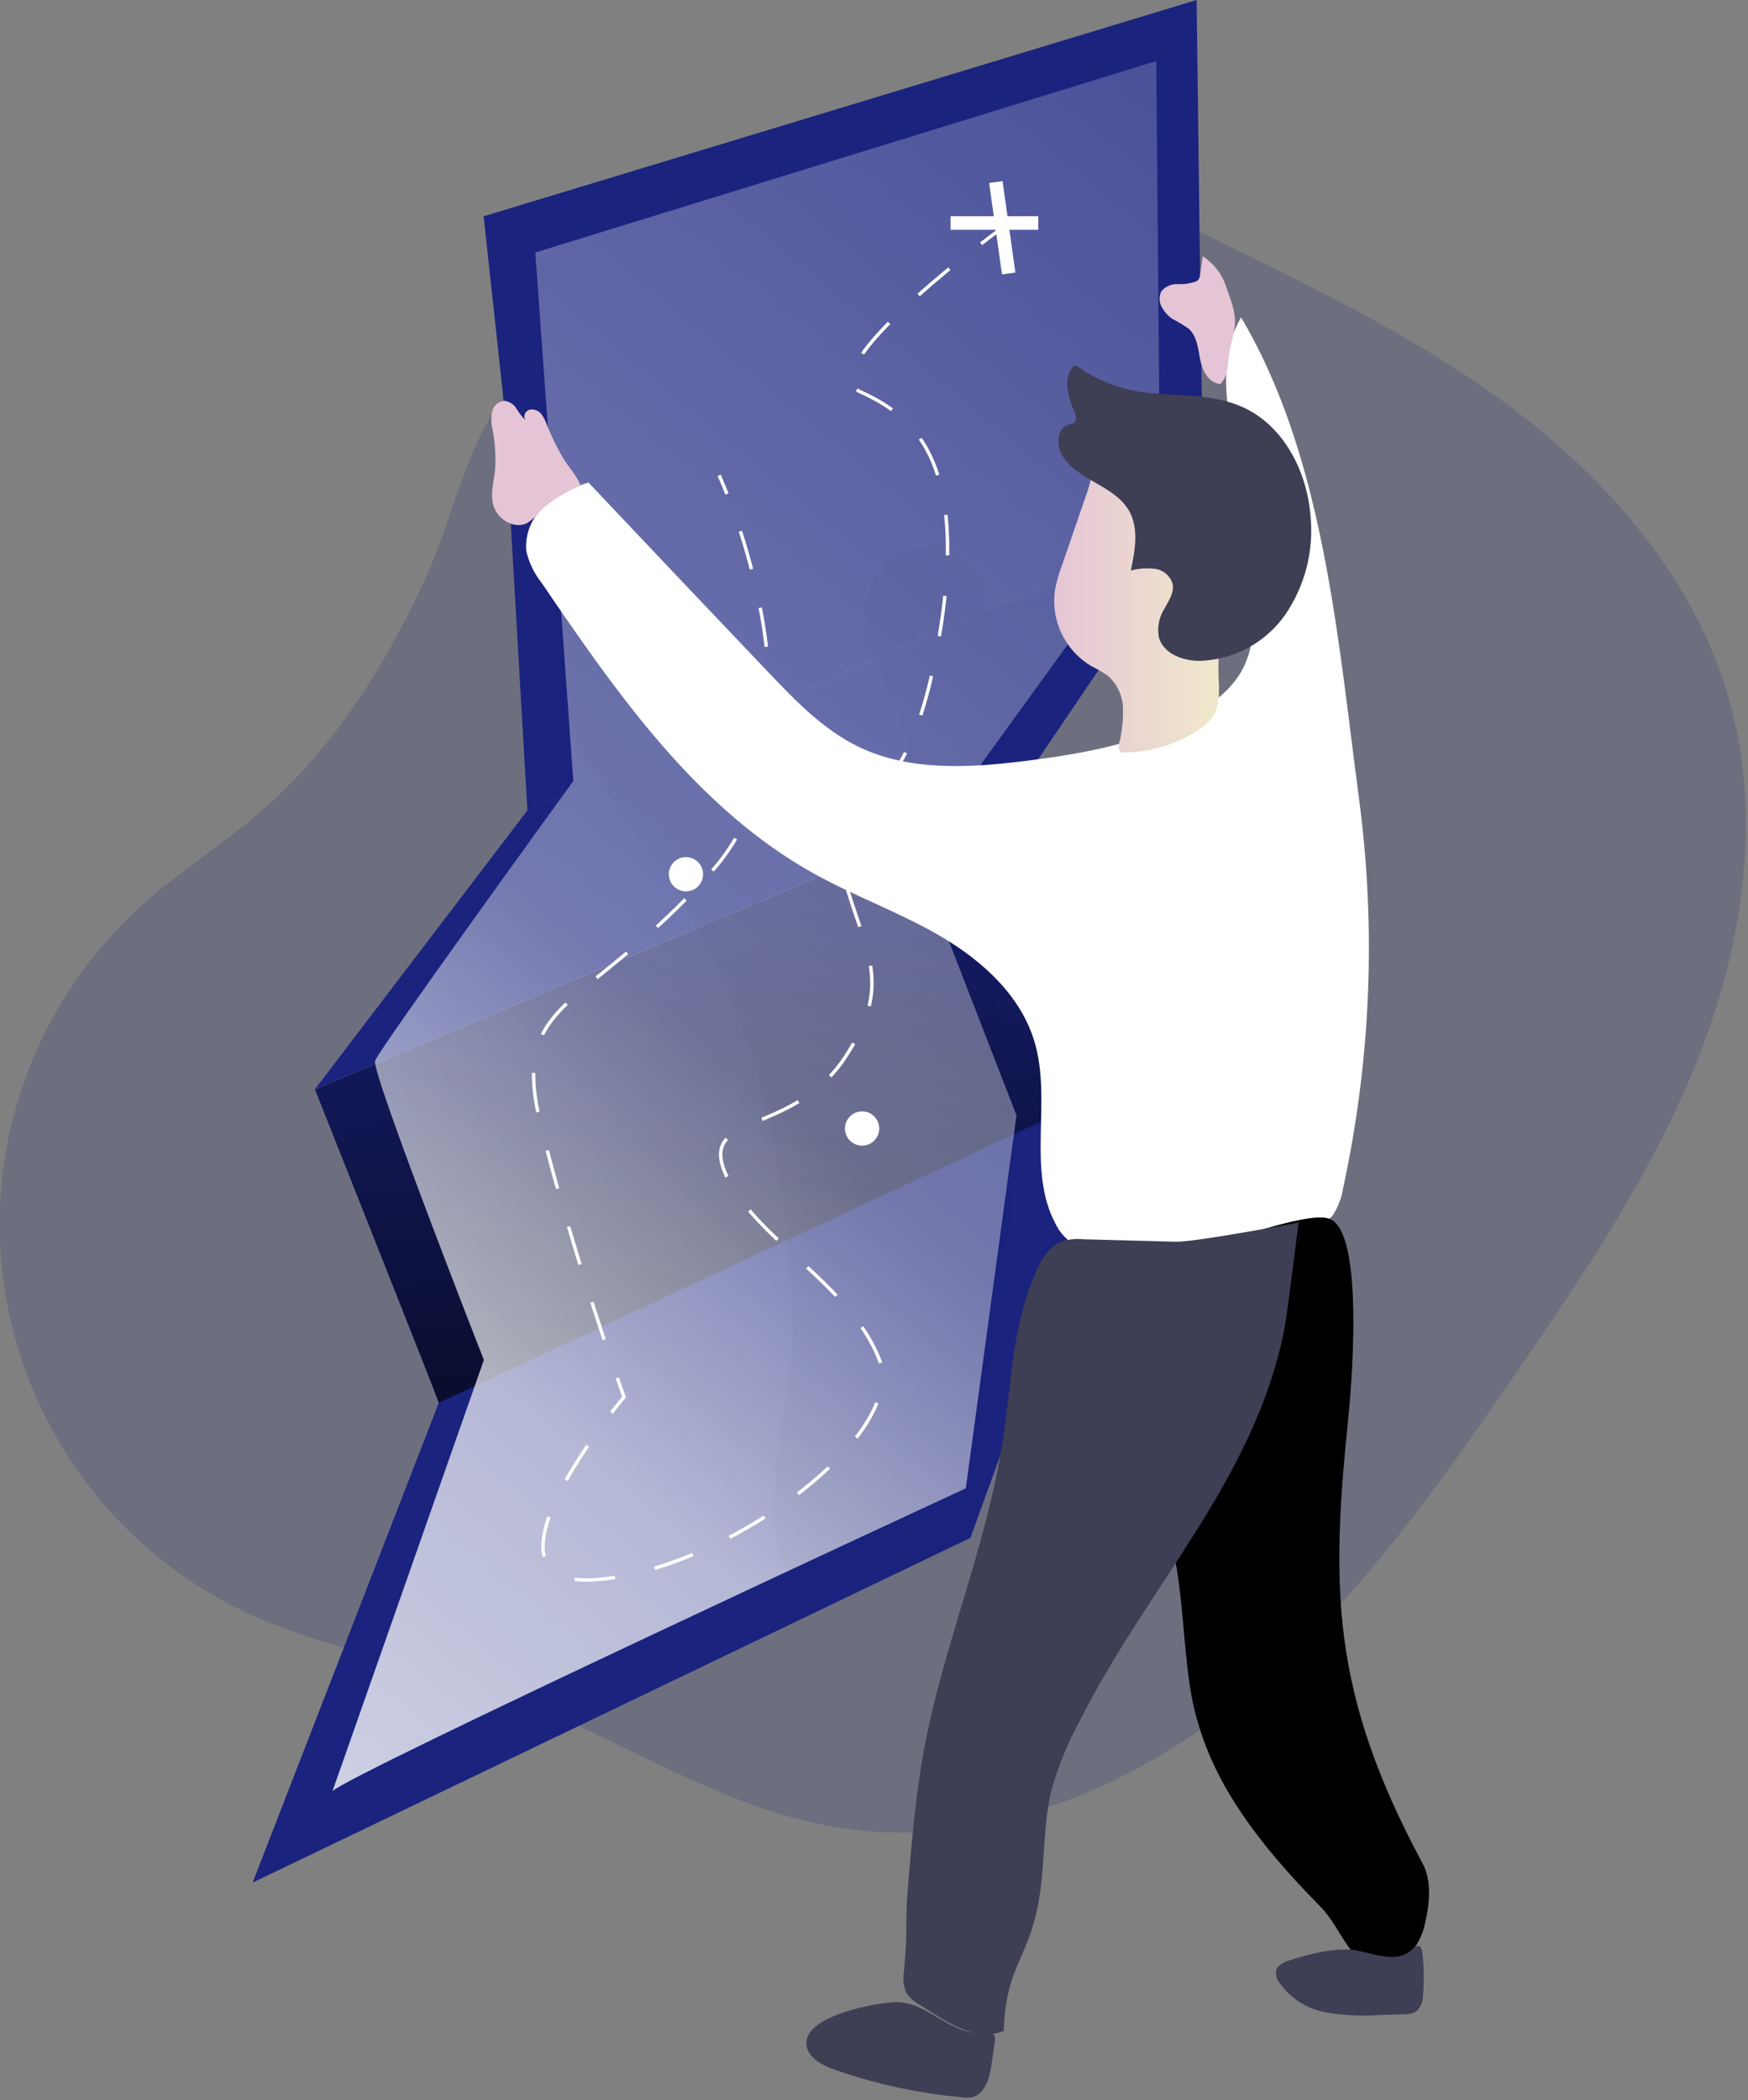 <svg width="298" height="358" viewBox="0 0 298 358" fill="none" xmlns="http://www.w3.org/2000/svg">
<rect x="0" y="0" width="298" height="358" fill="#808080" stroke="none"/>
<g clip-path="url(#clip0)">
<path opacity="0.18" d="M44.53 138.26C37.92 143.98 30.44 148.65 23.96 154.52C15.088 162.56 8.327 172.657 4.272 183.922C0.216 195.188 -1.011 207.277 0.699 219.127C2.41 230.978 7.005 242.226 14.081 251.885C21.157 261.544 30.497 269.316 41.28 274.52C55.19 281.24 70.84 283.38 85.38 288.62C104.75 295.62 122.26 308.11 142.58 311.47C166.82 315.47 191.71 305.54 210.88 290.17C230.05 274.8 244.43 254.41 258.36 234.17C270.23 216.94 282.06 199.42 289.68 179.93C297.3 160.44 300.47 138.55 294.56 118.48C288.95 99.48 275.56 83.42 259.94 71.21C244.32 59 226.32 50.21 208.49 41.45C195.27 34.97 181.6 28.37 166.85 27.75C141.21 26.69 107.26 46.51 89.1 63.94C79.87 72.8 77.65 87.57 72.38 98.94C65.6 113.62 56.86 127.57 44.53 138.26Z" fill="#1A237E"/>
<path d="M74.82 239.08L43.07 320.9L165.44 262.13L194.06 183.11L74.82 239.08Z" fill="#1A237E"/>
<path d="M74.82 239.12C74.2 237.26 53.7 185.7 53.7 185.7L172.96 135.39L187.87 186.32L74.82 239.12Z" fill="#1A237E"/>
<path d="M74.82 239.12C74.2 237.26 53.7 185.7 53.7 185.7L172.96 135.39L187.87 186.32L74.82 239.12Z" fill="url(#paint0_linear)"/>
<path d="M89.91 138.14L53.7 185.66L172.97 135.35L205.15 87.83L89.91 138.14Z" fill="#1A237E"/>
<path d="M85.86 68.28L82.45 36.87L204 0L204.59 46.82L205.15 87.83L89.91 138.14L85.86 68.28Z" fill="#1A237E"/>
<path d="M85.86 68.28L82.45 36.87L204 0L204.59 46.82L205.15 87.83L89.91 138.14L85.86 68.28Z" fill="url(#paint1_linear)"/>
<path d="M91.26 43.04L97.74 133.12C97.74 133.12 64.6 178.83 63.94 180.82C63.28 182.81 82.49 231.82 82.49 231.82C82.49 231.82 55.98 307.37 56.65 305.38C57.32 303.39 164.65 253.69 164.65 253.69L173.29 190.12L156.06 145.72L197.81 88.06L197.12 10.4L91.26 43.04Z" fill="url(#paint2_linear)"/>
<path opacity="0.44" d="M111.6 146.31C102.6 133.42 90.19 119.31 94.49 104.18C111.954 118.027 131.654 128.792 152.74 136.01C160.87 125.89 143 110.65 148.88 99.09C149.917 97.06 151.608 95.438 153.68 94.487C155.753 93.536 158.085 93.311 160.3 93.849C162.516 94.386 164.486 95.654 165.892 97.449C167.298 99.244 168.058 101.46 168.05 103.74C172.325 103.512 176.495 102.336 180.258 100.297C184.022 98.258 187.285 95.406 189.81 91.95C190.34 109.44 176.75 123.64 165.2 136.79C163.69 138.51 162.13 140.4 161.91 142.67C161.73 144.55 162.5 146.38 163.21 148.14C177.51 183.43 172.03 223.23 166.32 260.88C166.32 265.48 138.53 274.37 133.91 266.65C128.82 258.13 135.25 236.45 135.13 226.65C134.8 198.34 128.01 169.71 111.6 146.31Z" fill="url(#paint3_linear)"/>
<path d="M100.32 82.25C97.569 83.076 95.016 84.458 92.82 86.31C91.731 87.248 90.882 88.432 90.344 89.765C89.807 91.097 89.596 92.539 89.73 93.97C90.195 95.936 91.086 97.776 92.34 99.36C105.23 118.28 118.85 137.89 138.88 148.98C145.98 152.9 153.7 155.64 160.67 159.78C167.64 163.92 174.08 169.83 176.37 177.61C179.37 187.67 175 199.34 179.95 208.61C180.592 209.951 181.579 211.096 182.81 211.93C184.34 212.714 186.031 213.131 187.75 213.15C199.64 214.15 212.11 214.91 223.02 210.07C224.642 209.469 226.084 208.464 227.21 207.15C228.129 205.742 228.732 204.153 228.98 202.49C233.698 180.759 234.622 158.376 231.71 136.33C228.06 108.86 225.71 77.93 211.58 54.1C207.24 61.52 209.43 70.83 210.92 79.3C212.03 85.66 212.67 92.09 213.31 98.52C213.85 103.89 214.31 109.66 211.67 114.37C209.83 117.64 206.67 119.99 203.42 121.82C194.79 126.64 184.82 128.45 175.01 129.68C165.4 130.89 155.18 131.52 146.44 127.33C140.37 124.41 135.59 119.43 130.95 114.55C120.6 103.69 110.6 93.12 100.32 82.25Z" fill="white"/>
<path d="M181.02 96.43C180.512 97.777 180.12 99.166 179.85 100.58C179.488 103.097 179.875 105.664 180.964 107.962C182.052 110.26 183.793 112.186 185.97 113.5C187.016 114.007 188.02 114.599 188.97 115.27C189.727 115.966 190.336 116.808 190.762 117.744C191.188 118.68 191.422 119.692 191.45 120.72C191.496 122.774 191.27 124.825 190.78 126.82C190.68 127.32 190.66 127.99 191.13 128.2C191.274 128.25 191.427 128.27 191.58 128.26C195.941 128.241 200.21 127.009 203.91 124.7C205.085 124.035 206.091 123.107 206.85 121.99C208.02 119.99 207.85 117.59 207.74 115.31C207.56 109.31 208.59 103.31 208.21 97.31C207.83 91.31 205.68 84.99 200.7 81.63C198.551 80.228 196.072 79.411 193.51 79.26C191.78 79.13 188.2 78.94 186.79 80.17C186.02 80.85 185.79 82.62 185.46 83.55C184.94 85.05 184.423 86.55 183.91 88.05L181.02 96.43Z" fill="url(#paint4_linear)"/>
<path d="M196.17 67.01C201.46 67.49 206.99 67.21 211.84 69.39C218.99 72.61 223 80.67 223.46 88.49C223.911 94.262 222.372 100.014 219.1 104.79C217.445 107.145 215.264 109.082 212.729 110.446C210.195 111.811 207.377 112.565 204.5 112.65C201.64 112.65 198.35 111.44 197.57 108.65C197.244 106.917 197.603 105.125 198.57 103.65C199.28 102.36 200.2 100.98 199.91 99.54C199.713 98.866 199.325 98.263 198.792 97.805C198.26 97.347 197.606 97.054 196.91 96.96C195.528 96.782 194.124 96.881 192.78 97.25C193.52 93.82 194.2 90.01 192.43 86.98C189.92 82.7 183.62 81.88 181.07 77.62C180.07 75.87 180.16 73.04 182.07 72.43C182.441 72.365 182.797 72.233 183.12 72.04C183.7 71.52 183.35 70.59 183.03 69.88C182.35 68.37 181.52 65.56 182.18 63.88C183.18 61.37 183.48 62.51 185.39 63.58C188.688 65.501 192.368 66.672 196.17 67.01Z" fill="#3E3E54"/>
<path d="M93.29 72.58C93.068 71.863 92.73 71.188 92.29 70.58C92.056 70.286 91.746 70.061 91.394 69.929C91.041 69.797 90.66 69.763 90.29 69.83C90.112 69.882 89.948 69.972 89.809 70.095C89.67 70.218 89.561 70.37 89.488 70.54C89.415 70.71 89.381 70.895 89.389 71.08C89.396 71.265 89.444 71.446 89.53 71.61C88.964 70.99 88.456 70.321 88.01 69.61C87.788 69.246 87.483 68.939 87.12 68.715C86.756 68.49 86.345 68.355 85.92 68.32C85.439 68.371 84.987 68.572 84.628 68.895C84.269 69.219 84.021 69.647 83.92 70.12C83.715 71.066 83.715 72.044 83.92 72.99C84.385 75.272 84.553 77.605 84.42 79.93C84.22 81.93 83.57 84.02 84.07 85.99C84.67 88.44 87.58 90.29 89.84 89.17C90.694 88.638 91.449 87.961 92.07 87.17C94.07 85.09 96.42 83.99 98.95 82.74C98.43 81.15 96.83 79.52 95.95 78.01C94.934 76.266 94.045 74.452 93.29 72.58Z" fill="url(#paint5_linear)"/>
<path d="M209.12 49.12C208.447 46.886 207.005 44.963 205.05 43.69L204.6 46.82C204.582 47.109 204.489 47.388 204.33 47.63C204.193 47.8 204.014 47.932 203.81 48.01C202.812 48.341 201.76 48.484 200.71 48.43C200.187 48.411 199.666 48.515 199.19 48.734C198.714 48.953 198.296 49.28 197.97 49.69C197.748 50.159 197.655 50.678 197.701 51.195C197.747 51.712 197.929 52.207 198.23 52.63C198.645 53.325 199.208 53.919 199.88 54.37C200.861 54.86 201.801 55.429 202.69 56.07C204.1 57.37 204.24 59.49 204.62 61.36C205 63.23 206.13 65.36 208.04 65.44C209.13 64.44 209.3 62.83 209.41 61.36C209.56 59.27 210.41 57.27 210.54 55.22C210.67 53.17 209.75 50.93 209.12 49.12Z" fill="url(#paint6_linear)"/>
<path d="M242.49 317.59C244.19 320.75 243.67 324.79 242.83 328.29C241.99 331.79 239.24 335.1 235.66 335.34C230.4 335.69 228.84 328.77 225.14 325.02C211.8 311.48 204.7 300.42 202.76 286.76C201.54 278.09 201.62 269.18 199.14 260.76C197.21 254.23 193.78 248.24 191.79 241.76C189.06 232.88 189.11 223.43 189.17 214.14C195.57 213.473 201.943 212.583 208.29 211.47C212.02 210.83 223.39 206.47 226.72 207.79C232.51 210.17 230.49 235.42 229.83 241.9C226.89 270.58 226.89 288.6 242.49 317.59Z" fill="#3E3E54"/>
<path d="M242.49 317.59C244.19 320.75 243.67 324.79 242.83 328.29C241.99 331.79 239.24 335.1 235.66 335.34C230.4 335.69 228.84 328.77 225.14 325.02C211.8 311.48 204.7 300.42 202.76 286.76C201.54 278.09 201.62 269.18 199.14 260.76C197.21 254.23 193.78 248.24 191.79 241.76C189.06 232.88 189.11 223.43 189.17 214.14C195.57 213.473 201.943 212.583 208.29 211.47C212.02 210.83 223.39 206.47 226.72 207.79C232.51 210.17 230.49 235.42 229.83 241.9C226.89 270.58 226.89 288.6 242.49 317.59Z" fill="url(#paint7_linear)"/>
<path d="M171.11 346.19C171.55 334.19 175.82 333.99 177.39 322.04C178.13 316.38 177.91 310.57 179.28 305.04C180.414 301.045 181.987 297.188 183.97 293.54C195.62 270.35 213.68 252.44 218.87 227.01C219.55 223.67 221.19 209.47 221.41 208.38C221.41 208.38 203.78 211.75 200.41 211.66L184.7 211.24C183.286 211.091 181.857 211.28 180.53 211.79C179.019 212.684 177.839 214.046 177.17 215.67C172.59 224.77 172.5 235.35 170.98 245.42C168.26 263.51 160.75 280.57 157.46 298.57C156.17 305.69 155.54 312.91 154.91 320.11C154.13 329.11 154.91 327.11 154.11 336.11C153.896 337.299 154.028 338.524 154.49 339.64C155.089 340.551 155.916 341.289 156.89 341.78C161.39 344.63 166.15 348.12 171.11 346.19Z" fill="#3E3E54"/>
<path d="M137.47 348.12C137.37 350.54 140.03 352.02 142.32 352.81C149.342 355.253 156.636 356.828 164.04 357.5C164.571 357.575 165.109 357.575 165.64 357.5C167.93 357.03 168.71 354.2 169.04 351.88L169.58 348.03C169.643 347.805 169.655 347.569 169.615 347.339C169.575 347.109 169.485 346.891 169.35 346.7C169 346.34 168.41 346.42 167.9 346.48C161.9 347.18 158.22 340.95 152.38 341.3C148.91 341.46 137.68 343.57 137.47 348.12Z" fill="#3E3E54"/>
<path d="M219.92 334.12C218.92 334.42 217.82 334.9 217.56 335.9C217.465 336.608 217.648 337.324 218.07 337.9C219.877 340.528 222.641 342.345 225.77 342.96C228.874 343.545 232.041 343.717 235.19 343.47L239.4 343.34C240.095 343.375 240.787 343.219 241.4 342.89C241.788 342.542 242.096 342.115 242.303 341.636C242.511 341.158 242.612 340.641 242.6 340.12C242.801 337.668 242.758 335.203 242.47 332.76C242.42 332.38 242.32 331.94 241.97 331.76C241.62 331.58 241.09 331.99 240.74 332.31C237.85 334.92 233.87 332.75 230.63 332.37C227.18 332.03 223.15 333.12 219.92 334.12Z" fill="#3E3E54"/>
<path d="M122.6 81.02C122.6 81.02 123.13 82.17 123.93 84.2" stroke="white" stroke-width="0.58" stroke-miterlimit="10"/>
<path d="M126.22 90.55C130.82 104.73 136.5 131.55 121.32 148.55C99.9 172.55 86.91 169.97 92.11 191.39C95.69 206.16 101.11 222.79 104.11 231.69" stroke="white" stroke-width="0.58" stroke-miterlimit="10" stroke-dasharray="6.74 6.74"/>
<path d="M105.24 234.87C105.96 236.94 106.39 238.13 106.39 238.13C106.39 238.13 105.53 239.13 104.24 240.83" stroke="white" stroke-width="0.58" stroke-miterlimit="10"/>
<path d="M100.18 246.43C93.73 255.95 86.45 270.16 101.18 269.29C123.25 267.99 155.06 244.62 149.87 231.64C144.68 218.66 129.09 211.51 123.87 200.47C118.65 189.43 134.87 193.98 143.99 180.35C153.11 166.72 146.59 161.52 143.34 147.24C140.09 132.96 153.08 145.24 159.58 111.53C166.08 77.82 155.03 70.63 146.58 66.74C140.41 63.89 155.77 50.62 164.47 43.69" stroke="white" stroke-width="0.58" stroke-miterlimit="10" stroke-dasharray="6.92 6.92"/>
<path d="M167.26 41.55C168.95 40.25 170.01 39.47 170.01 39.47" stroke="white" stroke-width="0.58" stroke-miterlimit="10"/>
<path d="M169.77 31.03L171.96 46.61" stroke="white" stroke-width="2.31" stroke-miterlimit="10"/>
<path d="M162.06 38.01H177" stroke="white" stroke-width="2.31" stroke-miterlimit="10"/>
<path d="M146.97 195.28C148.583 195.28 149.89 193.973 149.89 192.36C149.89 190.747 148.583 189.44 146.97 189.44C145.357 189.44 144.05 190.747 144.05 192.36C144.05 193.973 145.357 195.28 146.97 195.28Z" fill="white"/>
<path d="M116.94 151.94C118.553 151.94 119.86 150.633 119.86 149.02C119.86 147.407 118.553 146.1 116.94 146.1C115.327 146.1 114.02 147.407 114.02 149.02C114.02 150.633 115.327 151.94 116.94 151.94Z" fill="white"/>
</g>
<defs>
<linearGradient id="paint0_linear" x1="116.07" y1="126.3" x2="129.71" y2="298.99" gradientUnits="userSpaceOnUse">
<stop stop-opacity="0"/>
<stop offset="0.99"/>
</linearGradient>
<linearGradient id="paint1_linear" x1="16999.1" y1="4653.94" x2="25441.2" y2="33855.6" gradientUnits="userSpaceOnUse">
<stop stop-opacity="0"/>
<stop offset="0.99"/>
</linearGradient>
<linearGradient id="paint2_linear" x1="365.14" y1="-136.51" x2="-73.73" y2="390.65" gradientUnits="userSpaceOnUse">
<stop offset="0.02" stop-color="white" stop-opacity="0"/>
<stop offset="0.58" stop-color="white" stop-opacity="0.39"/>
<stop offset="0.68" stop-color="white" stop-opacity="0.68"/>
<stop offset="1" stop-color="white"/>
</linearGradient>
<linearGradient id="paint3_linear" x1="-6250.72" y1="15663.5" x2="61360.3" y2="29723.4" gradientUnits="userSpaceOnUse">
<stop stop-opacity="0"/>
<stop offset="0.99"/>
</linearGradient>
<linearGradient id="paint4_linear" x1="179.7" y1="103.72" x2="208.29" y2="103.72" gradientUnits="userSpaceOnUse">
<stop stop-color="#E5C5D5"/>
<stop offset="0.42" stop-color="#EAD4D1"/>
<stop offset="1" stop-color="#F0E9CB"/>
</linearGradient>
<linearGradient id="paint5_linear" x1="1892.59" y1="1927.28" x2="2123.68" y2="1927.28" gradientUnits="userSpaceOnUse">
<stop stop-color="#E5C5D5"/>
<stop offset="0.42" stop-color="#EAD4D1"/>
<stop offset="1" stop-color="#F0E9CB"/>
</linearGradient>
<linearGradient id="paint6_linear" x1="3195.44" y1="1423.73" x2="3361.11" y2="1423.73" gradientUnits="userSpaceOnUse">
<stop stop-color="#E5C5D5"/>
<stop offset="0.42" stop-color="#EAD4D1"/>
<stop offset="1" stop-color="#F0E9CB"/>
</linearGradient>
<linearGradient id="paint7_linear" x1="16471.8" y1="37220.1" x2="13936.3" y2="36920.1" gradientUnits="userSpaceOnUse">
<stop stop-opacity="0"/>
<stop offset="0.99"/>
</linearGradient>
<clipPath id="clip0">
<rect width="297.63" height="357.51" fill="white"/>
</clipPath>
</defs>
</svg>
